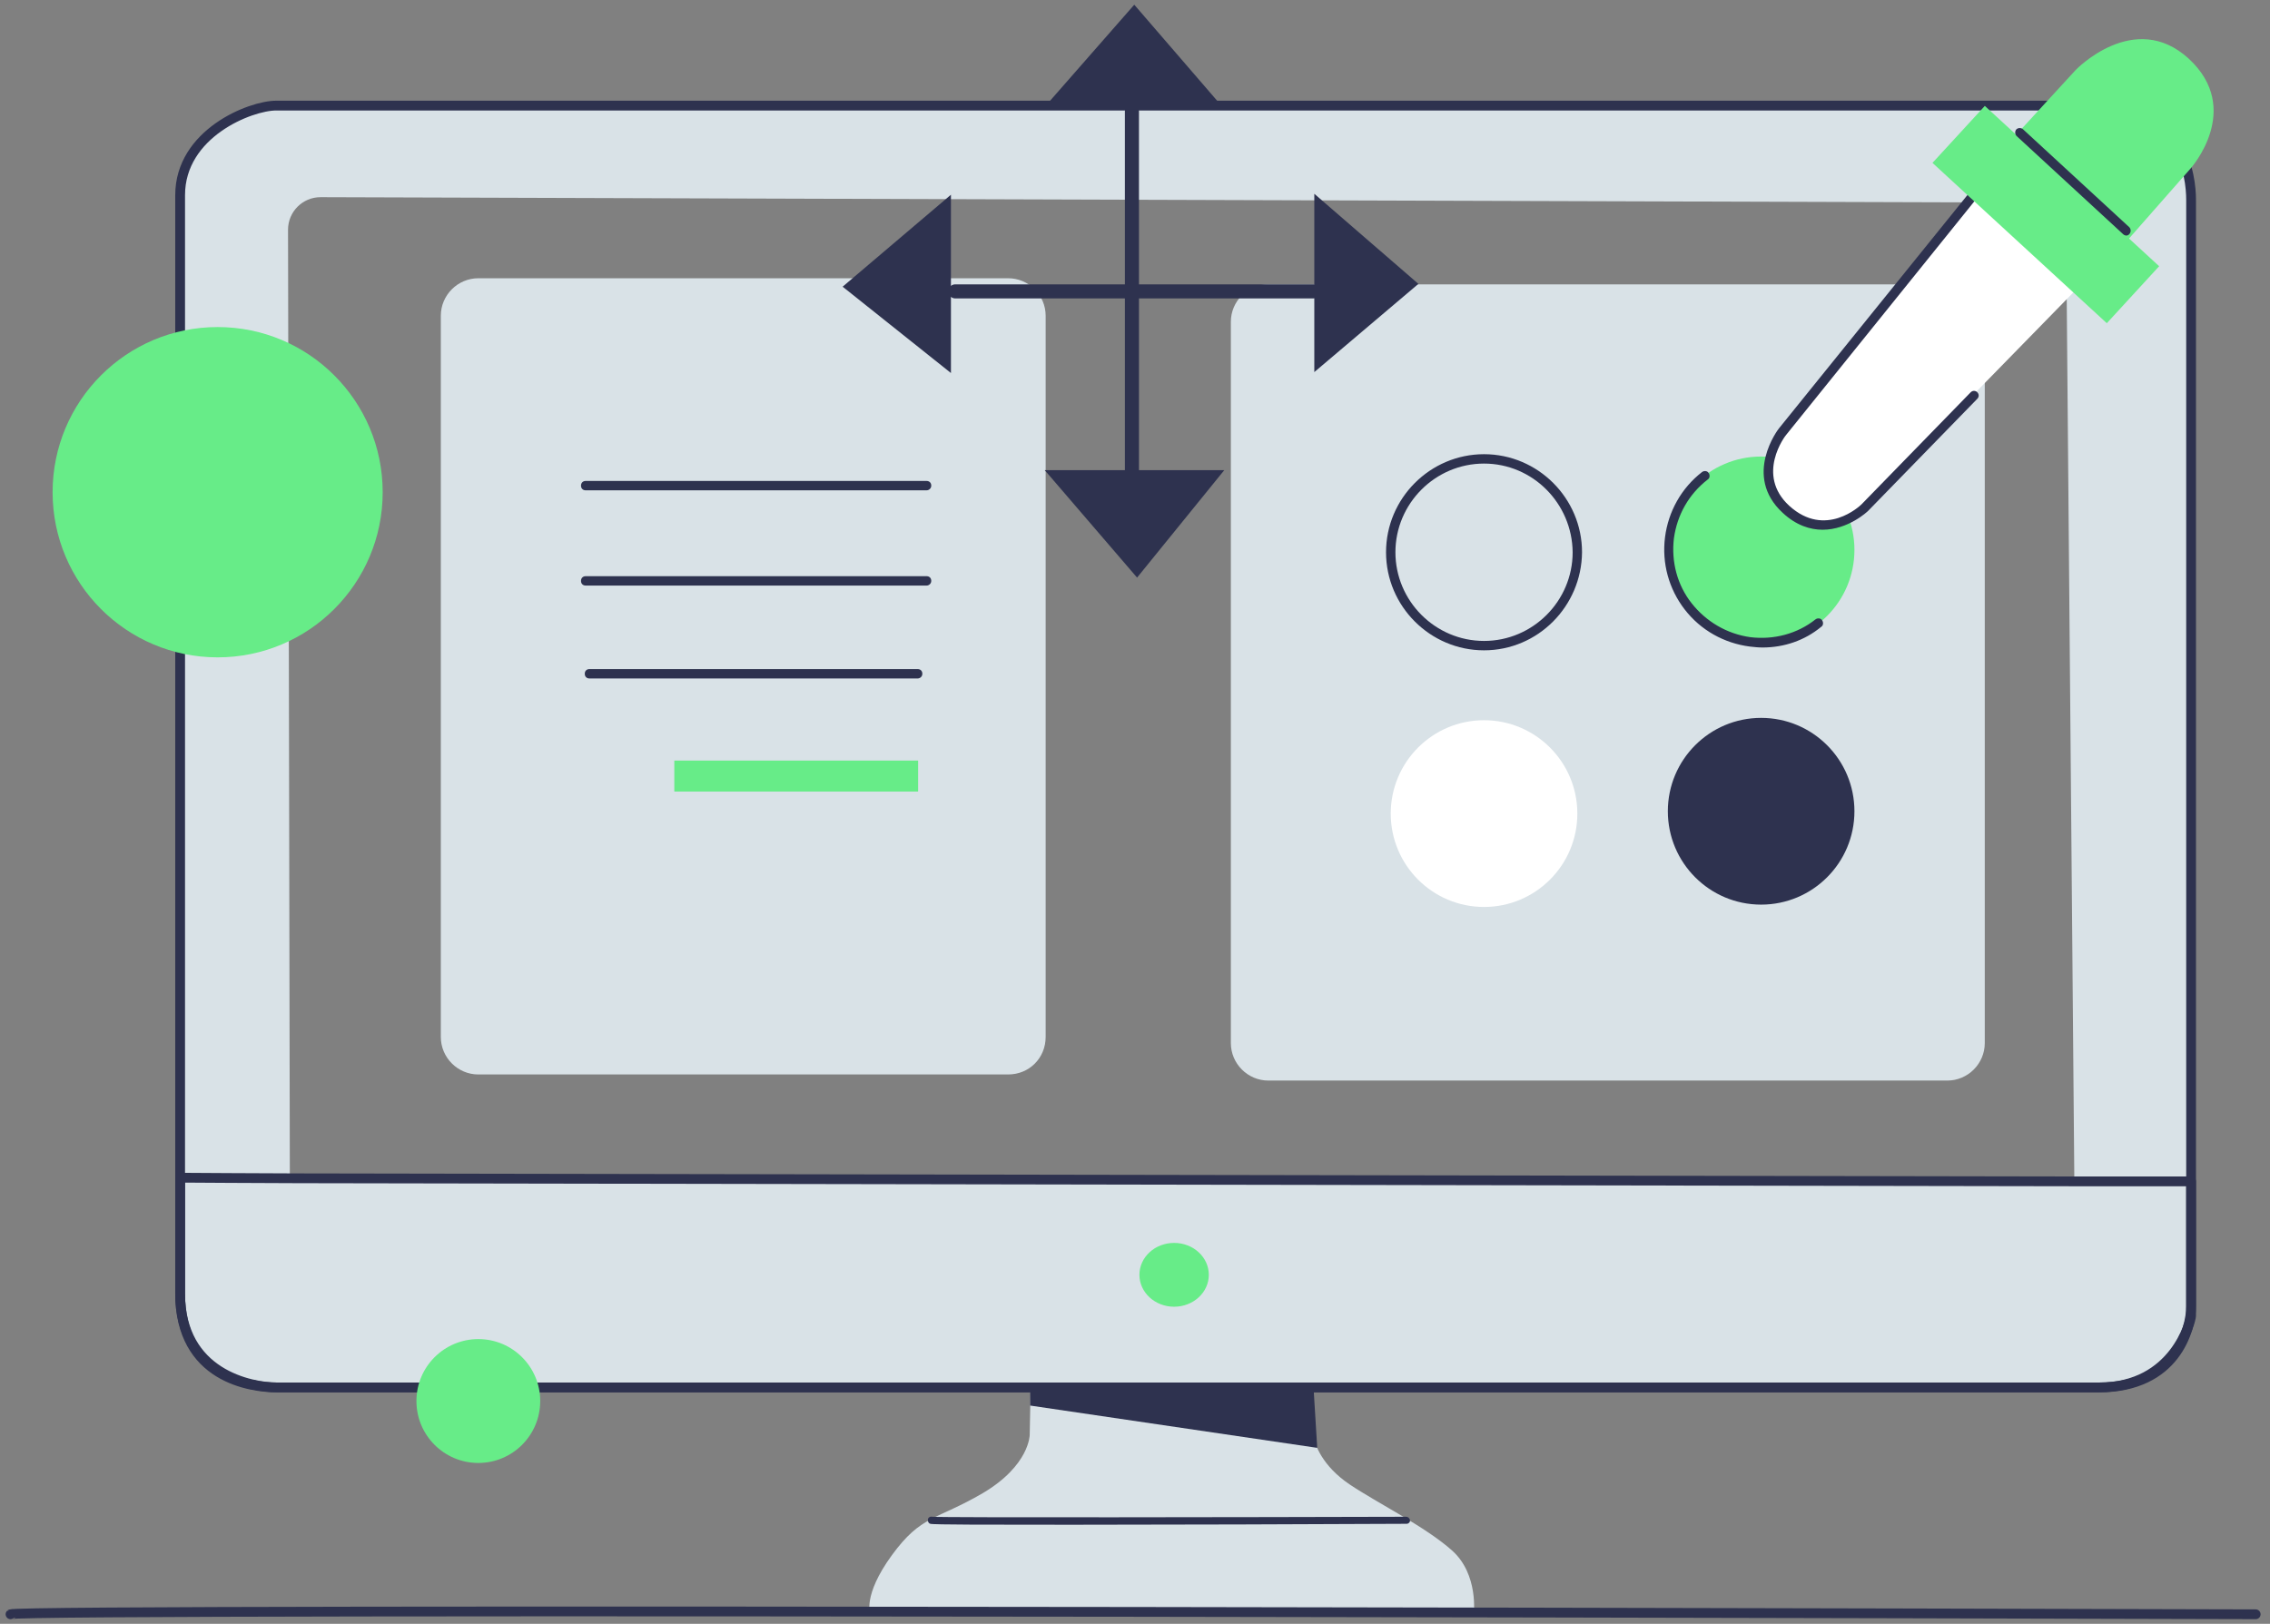 <svg viewBox="0 0 232 166" fill="none" xmlns="http://www.w3.org/2000/svg">
  <rect x="0" y="0" width="232" height="166" fill="#808080" stroke="none"/>
  <path fill-rule="evenodd" clip-rule="evenodd" d="M29.623 120.68L29.438 23.489C29.435 21.645 30.93 20.152 32.771 20.157L207.857 20.712C209.676 20.717 211.153 22.187 211.169 24.008L212.003 120.77L29.623 120.68ZM213.967 10.794H28.234C25.598 10.794 18.41 13.624 18.41 19.954V132.24C18.41 140.875 25.646 141.834 28.28 141.834H214.542C222.306 141.834 223.934 135.934 223.934 133.535V20.435C223.934 17.989 223.12 10.794 213.967 10.794Z" fill="#D9E2E7"/>
  <path fill-rule="evenodd" clip-rule="evenodd" d="M214.542 141.833H28.281C25.646 141.833 18.41 140.455 18.41 132.239V120.394C18.41 120.394 27.823 120.455 30.457 120.455L212.002 120.769H223.935V134.525C223.935 134.916 222.305 141.833 214.542 141.833Z" stroke="#2E324F" stroke-linecap="round" stroke-linejoin="round"/>
  <path fill-rule="evenodd" clip-rule="evenodd" d="M214.542 141.834H28.281C25.646 141.834 18.41 140.875 18.41 132.24V19.956C18.41 13.624 25.598 10.794 28.233 10.794H213.967C223.121 10.794 223.935 17.989 223.935 20.435V133.537C223.935 135.934 222.305 141.834 214.542 141.834Z" stroke="#2E324F" stroke-linecap="round" stroke-linejoin="round"/>
  <path fill-rule="evenodd" clip-rule="evenodd" d="M105.335 141.751L105.239 146.683C105.239 146.683 105.239 149.799 100.448 152.639C95.655 155.439 94.17 154.847 91.15 158.989C88.132 163.131 88.947 165.025 88.947 165.025H150.619C150.619 165.025 151.146 160.962 148.415 158.515C145.684 156.069 140.795 153.665 137.967 151.771C135.14 149.878 134.326 147.629 134.23 146.683C134.133 145.735 134.087 141.593 134.087 141.593L105.335 141.751Z" fill="#D9E2E7"/>
  <path fill-rule="evenodd" clip-rule="evenodd" d="M105.287 141.642L134.215 141.333L134.624 148.012L105.287 143.688V141.642Z" fill="#2E324F"/>
  <path fill-rule="evenodd" clip-rule="evenodd" d="M109.552 155.872C101.311 155.872 95.272 155.872 95.081 155.775C94.889 155.727 94.792 155.489 94.841 155.295C94.889 155.104 95.081 155.007 95.272 155.057C96.327 155.152 127.425 155.104 143.718 155.057C143.91 155.057 144.053 155.2 144.101 155.391C144.15 155.584 143.957 155.775 143.766 155.775C133.704 155.823 119.901 155.872 109.552 155.872Z" fill="#2E324F"/>
  <path fill-rule="evenodd" clip-rule="evenodd" d="M119.999 127.061C121.957 127.061 123.544 128.52 123.544 130.323C123.544 132.124 121.957 133.584 119.999 133.584C118.04 133.584 116.452 132.124 116.452 130.323C116.452 128.52 118.04 127.061 119.999 127.061Z" fill="#67EC88"/>
  <path fill-rule="evenodd" clip-rule="evenodd" d="M22.244 33.434C31.558 33.434 39.112 40.993 39.112 50.317C39.112 59.642 31.558 67.201 22.244 67.201C12.928 67.201 5.376 59.642 5.376 50.317C5.376 40.993 12.928 33.434 22.244 33.434Z" fill="#67EC88"/>
  <path fill-rule="evenodd" clip-rule="evenodd" d="M48.886 136.893C52.38 136.893 55.212 139.728 55.212 143.226C55.212 146.721 52.38 149.556 48.886 149.556C45.393 149.556 42.56 146.721 42.56 143.226C42.56 139.728 45.393 136.893 48.886 136.893Z" fill="#67EC88"/>
  <path fill-rule="evenodd" clip-rule="evenodd" d="M103.035 109.841H48.886C46.779 109.841 45.053 108.114 45.053 106.004V32.281C45.053 30.171 46.779 28.445 48.886 28.445H103.035C105.144 28.445 106.869 30.171 106.869 32.281V106.004C106.869 108.162 105.191 109.841 103.035 109.841Z" fill="#D9E2E7"/>
  <path fill-rule="evenodd" clip-rule="evenodd" d="M199.016 110.465H129.63C127.522 110.465 125.796 108.737 125.796 106.627V32.904C125.796 30.794 127.522 29.068 129.63 29.068H199.016C201.126 29.068 202.85 30.794 202.85 32.904V106.627C202.85 108.737 201.126 110.465 199.016 110.465Z" fill="#D9E2E7"/>
  <path fill-rule="evenodd" clip-rule="evenodd" d="M94.697 50.125H59.86C59.573 50.125 59.38 49.933 59.38 49.645C59.38 49.359 59.573 49.166 59.86 49.166H94.697C94.984 49.166 95.177 49.359 95.177 49.645C95.177 49.933 94.936 50.125 94.697 50.125Z" fill="#2E324F"/>
  <path fill-rule="evenodd" clip-rule="evenodd" d="M94.697 59.862H59.86C59.573 59.862 59.38 59.67 59.38 59.383C59.38 59.095 59.573 58.902 59.86 58.902H94.697C94.984 58.902 95.177 59.095 95.177 59.383C95.177 59.67 94.936 59.862 94.697 59.862Z" fill="#2E324F"/>
  <path fill-rule="evenodd" clip-rule="evenodd" d="M93.786 69.359H60.243C59.956 69.359 59.765 69.166 59.765 68.878C59.765 68.591 59.956 68.399 60.243 68.399H93.786C94.074 68.399 94.266 68.591 94.266 68.878C94.266 69.166 94.027 69.359 93.786 69.359Z" fill="#2E324F"/>
  <path fill-rule="evenodd" clip-rule="evenodd" d="M151.672 47.391C146.689 47.391 142.616 51.468 142.616 56.456C142.616 61.445 146.689 65.522 151.672 65.522C156.656 65.522 160.729 61.445 160.729 56.456C160.681 51.468 156.656 47.391 151.672 47.391ZM151.672 66.481C146.162 66.481 141.657 61.974 141.657 56.456C141.657 50.941 146.162 46.432 151.672 46.432C157.183 46.432 161.688 50.941 161.688 56.456C161.64 61.974 157.183 66.481 151.672 66.481Z" fill="#2E324F"/>
  <path fill-rule="evenodd" clip-rule="evenodd" d="M179.993 46.671C185.259 46.671 189.528 50.944 189.528 56.217C189.528 61.488 185.259 65.761 179.993 65.761C174.727 65.761 170.458 61.488 170.458 56.217C170.458 50.944 174.727 46.671 179.993 46.671Z" fill="#67EC88"/>
  <path fill-rule="evenodd" clip-rule="evenodd" d="M151.672 73.627C156.938 73.627 161.209 77.9 161.209 83.173C161.209 88.444 156.938 92.717 151.672 92.717C146.406 92.717 142.137 88.444 142.137 83.173C142.137 77.9 146.406 73.627 151.672 73.627Z" fill="white"/>
  <path fill-rule="evenodd" clip-rule="evenodd" d="M179.993 73.388C185.259 73.388 189.528 77.661 189.528 82.932C189.528 88.205 185.259 92.478 179.993 92.478C174.727 92.478 170.458 88.205 170.458 82.932C170.458 77.661 174.727 73.388 179.993 73.388Z" fill="#2E324F"/>
  <path fill-rule="evenodd" clip-rule="evenodd" d="M180.136 66.193C179.705 66.193 179.274 66.145 178.842 66.097C176.208 65.761 173.811 64.419 172.181 62.307C170.553 60.197 169.834 57.56 170.169 54.922C170.505 52.283 171.847 49.885 173.955 48.254C174.146 48.111 174.482 48.111 174.626 48.35C174.769 48.541 174.769 48.877 174.53 49.022C172.613 50.508 171.415 52.618 171.08 55.018C170.792 57.416 171.415 59.813 172.9 61.684C174.387 63.555 176.495 64.802 178.891 65.138C181.286 65.425 183.683 64.802 185.552 63.315C185.743 63.172 186.078 63.172 186.223 63.412C186.366 63.603 186.366 63.939 186.127 64.082C184.449 65.473 182.341 66.193 180.136 66.193Z" fill="#2E324F"/>
  <path fill-rule="evenodd" clip-rule="evenodd" d="M203.569 17.413L182.148 43.938C182.148 43.938 178.651 48.399 182.485 51.901C186.509 55.642 190.535 51.756 190.535 51.756L214.302 27.438L203.569 17.413Z" fill="white"/>
  <path fill-rule="evenodd" clip-rule="evenodd" d="M186.27 54.154C185.024 54.154 183.587 53.723 182.197 52.426C178.076 48.638 181.767 43.841 181.813 43.794L203.233 17.268C203.377 17.077 203.713 17.029 203.904 17.222C204.096 17.365 204.145 17.7 203.952 17.892L182.581 44.418C182.436 44.561 179.418 48.542 182.868 51.708C186.558 55.065 190.104 51.708 190.247 51.563L201.412 40.1C201.605 39.908 201.892 39.908 202.083 40.1C202.276 40.293 202.276 40.579 202.083 40.771L190.918 52.235C190.87 52.283 188.905 54.154 186.27 54.154Z" fill="#2E324F"/>
  <path fill-rule="evenodd" clip-rule="evenodd" d="M217.226 24.799L223.886 17.221C223.886 17.221 229.301 11.178 223.695 5.997C218.137 0.914 212.146 7.149 212.146 7.149L205.629 14.247L217.226 24.799Z" fill="#67EC88"/>
  <path fill-rule="evenodd" clip-rule="evenodd" d="M197.504 16.652L202.854 10.826L220.671 27.215L215.321 33.041L197.504 16.652Z" fill="#67EC88"/>
  <path fill-rule="evenodd" clip-rule="evenodd" d="M217.322 24.08C217.226 24.08 217.081 24.032 216.986 23.937L206.109 13.912C205.916 13.719 205.916 13.431 206.061 13.24C206.252 13.047 206.539 13.047 206.732 13.192L217.609 23.217C217.802 23.408 217.802 23.696 217.657 23.889C217.561 24.032 217.418 24.08 217.322 24.08Z" fill="#2E324F"/>
  <path fill-rule="evenodd" clip-rule="evenodd" d="M68.917 80.919H93.835V77.753H68.917V80.919Z" fill="#67EC88"/>
  <path fill-rule="evenodd" clip-rule="evenodd" d="M115.686 49.262C115.302 49.262 114.967 48.926 114.967 48.542V11.37C114.967 10.986 115.302 10.65 115.686 10.65C116.068 10.65 116.405 10.986 116.405 11.37V48.542C116.405 48.926 116.068 49.262 115.686 49.262Z" fill="#2E324F"/>
  <path fill-rule="evenodd" clip-rule="evenodd" d="M134.23 30.508H97.621C97.237 30.508 96.901 30.172 96.901 29.788C96.901 29.405 97.237 29.069 97.621 29.069H134.23C134.614 29.069 134.949 29.405 134.949 29.788C134.949 30.172 134.614 30.508 134.23 30.508Z" fill="#2E324F"/>
  <path fill-rule="evenodd" clip-rule="evenodd" d="M115.925 0.481L106.677 11.033H125.03L115.925 0.481Z" fill="#2E324F"/>
  <path fill-rule="evenodd" clip-rule="evenodd" d="M116.212 59.047L125.126 48.062H106.772L116.212 59.047Z" fill="#2E324F"/>
  <path fill-rule="evenodd" clip-rule="evenodd" d="M144.964 29.021L134.326 19.811V38.038L144.964 29.021Z" fill="#2E324F"/>
  <path fill-rule="evenodd" clip-rule="evenodd" d="M86.119 29.308L97.189 38.134V19.906L86.119 29.308Z" fill="#2E324F"/>
  <path d="M1.076 165.025C1.727 164.373 230.538 165.025 230.538 165.025" stroke="#2E324F" stroke-linecap="round" stroke-linejoin="round"/>
</svg>
